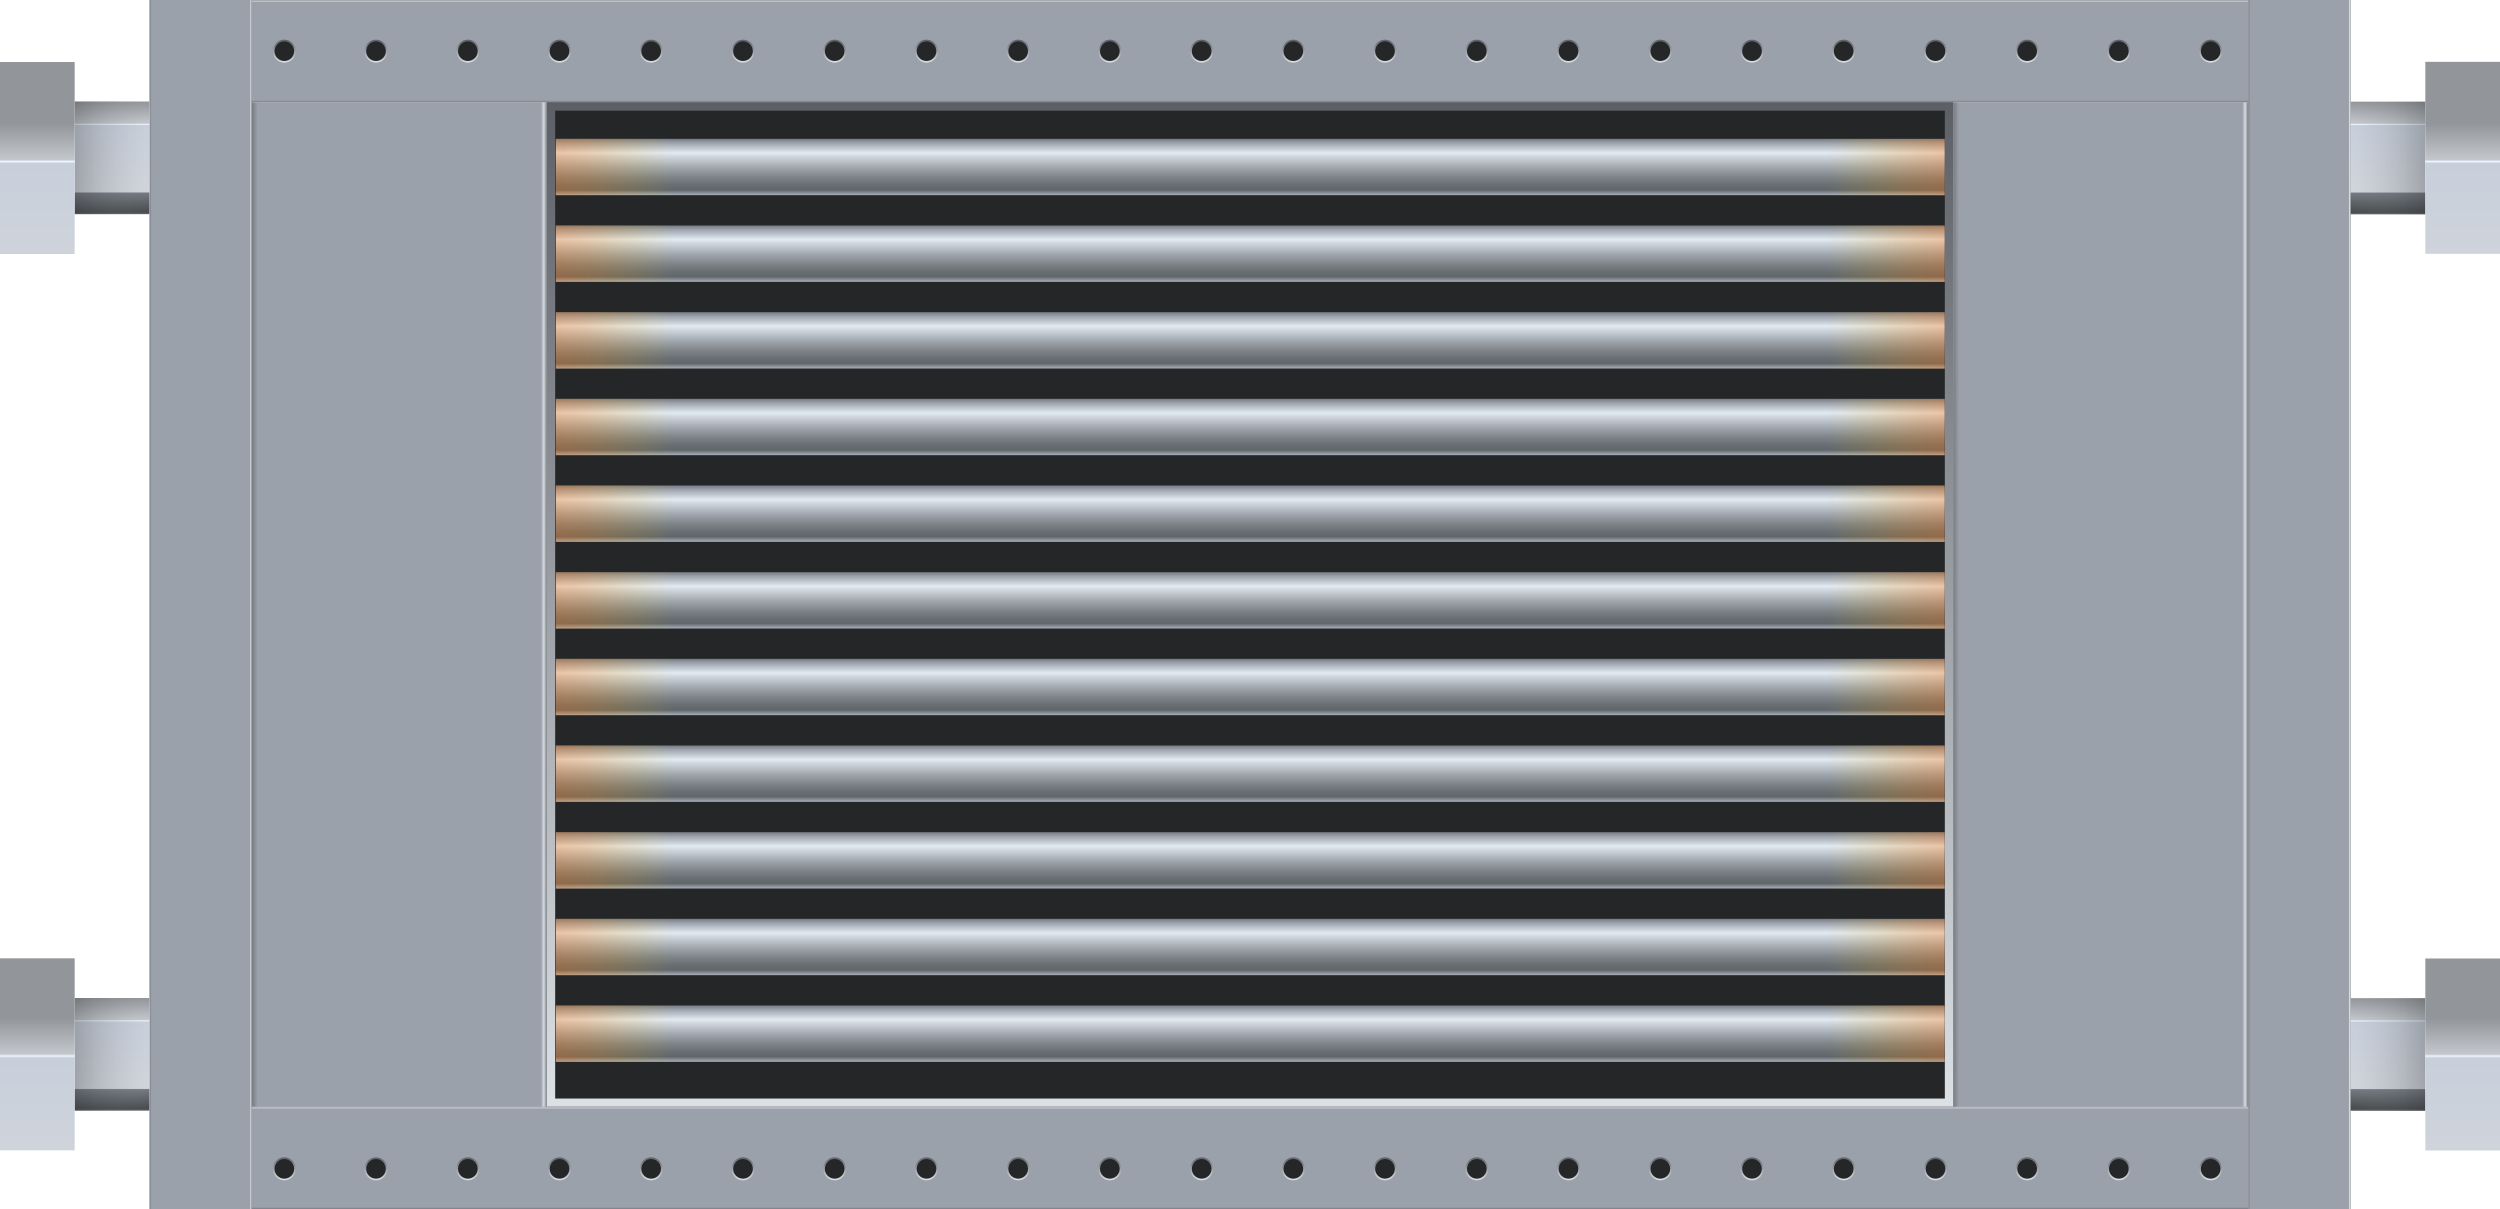 <svg xmlns="http://www.w3.org/2000/svg" xmlns:xlink="http://www.w3.org/1999/xlink" viewBox="0 0 150 72.56"><defs><style>.cls-1{isolation:isolate;}.cls-2,.cls-22,.cls-23,.cls-24,.cls-25,.cls-26,.cls-27,.cls-28,.cls-29,.cls-30,.cls-31,.cls-32,.cls-33,.cls-34,.cls-35,.cls-36,.cls-37,.cls-38,.cls-39,.cls-40,.cls-41,.cls-42,.cls-43,.cls-44,.cls-45,.cls-46,.cls-47,.cls-48,.cls-49,.cls-50,.cls-51,.cls-52,.cls-53,.cls-54,.cls-55,.cls-56,.cls-57,.cls-58,.cls-59,.cls-60,.cls-61,.cls-62,.cls-63,.cls-64,.cls-65{fill:#252628;}.cls-3{fill:url(#未命名的渐变_39);}.cls-4{fill:url(#未命名的渐变_205);}.cls-5{fill:url(#未命名的渐变_205-2);}.cls-6{fill:url(#未命名的渐变_205-3);}.cls-7{fill:url(#未命名的渐变_205-4);}.cls-8{fill:url(#未命名的渐变_205-5);}.cls-9{fill:url(#未命名的渐变_205-6);}.cls-10{fill:url(#未命名的渐变_386);}.cls-11,.cls-14,.cls-17,.cls-20,.cls-67,.cls-68,.cls-70,.cls-71,.cls-73,.cls-74,.cls-76,.cls-77,.cls-79,.cls-80,.cls-82,.cls-83,.cls-85,.cls-86,.cls-88,.cls-89,.cls-91,.cls-92,.cls-94,.cls-95,.cls-97,.cls-98{opacity:0.3;}.cls-11{fill:url(#未命名的渐变_74);}.cls-12{fill:url(#未命名的渐变_386-2);}.cls-13{fill:url(#未命名的渐变_386-3);}.cls-14{fill:url(#未命名的渐变_74-2);}.cls-15{fill:url(#未命名的渐变_386-4);}.cls-16{fill:url(#未命名的渐变_386-5);}.cls-17{fill:url(#未命名的渐变_74-3);}.cls-18{fill:url(#未命名的渐变_386-6);}.cls-19{fill:url(#未命名的渐变_386-7);}.cls-20{fill:url(#未命名的渐变_74-4);}.cls-21{fill:url(#未命名的渐变_386-8);}.cls-22,.cls-23,.cls-24,.cls-25,.cls-26,.cls-27,.cls-28,.cls-29,.cls-30,.cls-31,.cls-32,.cls-33,.cls-34,.cls-35,.cls-36,.cls-37,.cls-38,.cls-39,.cls-40,.cls-41,.cls-42,.cls-43,.cls-44,.cls-45,.cls-46,.cls-47,.cls-48,.cls-49,.cls-50,.cls-51,.cls-52,.cls-53,.cls-54,.cls-55,.cls-56,.cls-57,.cls-58,.cls-59,.cls-60,.cls-61,.cls-62,.cls-63,.cls-64,.cls-65{stroke-miterlimit:10;stroke-width:0.1px;}.cls-22{stroke:url(#未命名的渐变_39-2);}.cls-23{stroke:url(#未命名的渐变_39-3);}.cls-24{stroke:url(#未命名的渐变_39-4);}.cls-25{stroke:url(#未命名的渐变_39-5);}.cls-26{stroke:url(#未命名的渐变_39-6);}.cls-27{stroke:url(#未命名的渐变_39-7);}.cls-28{stroke:url(#未命名的渐变_39-8);}.cls-29{stroke:url(#未命名的渐变_39-9);}.cls-30{stroke:url(#未命名的渐变_39-10);}.cls-31{stroke:url(#未命名的渐变_39-11);}.cls-32{stroke:url(#未命名的渐变_39-12);}.cls-33{stroke:url(#未命名的渐变_39-13);}.cls-34{stroke:url(#未命名的渐变_39-14);}.cls-35{stroke:url(#未命名的渐变_39-15);}.cls-36{stroke:url(#未命名的渐变_39-16);}.cls-37{stroke:url(#未命名的渐变_39-17);}.cls-38{stroke:url(#未命名的渐变_39-18);}.cls-39{stroke:url(#未命名的渐变_39-19);}.cls-40{stroke:url(#未命名的渐变_39-20);}.cls-41{stroke:url(#未命名的渐变_39-21);}.cls-42{stroke:url(#未命名的渐变_39-22);}.cls-43{stroke:url(#未命名的渐变_39-23);}.cls-44{stroke:url(#未命名的渐变_39-24);}.cls-45{stroke:url(#未命名的渐变_39-25);}.cls-46{stroke:url(#未命名的渐变_39-26);}.cls-47{stroke:url(#未命名的渐变_39-27);}.cls-48{stroke:url(#未命名的渐变_39-28);}.cls-49{stroke:url(#未命名的渐变_39-29);}.cls-50{stroke:url(#未命名的渐变_39-30);}.cls-51{stroke:url(#未命名的渐变_39-31);}.cls-52{stroke:url(#未命名的渐变_39-32);}.cls-53{stroke:url(#未命名的渐变_39-33);}.cls-54{stroke:url(#未命名的渐变_39-34);}.cls-55{stroke:url(#未命名的渐变_39-35);}.cls-56{stroke:url(#未命名的渐变_39-36);}.cls-57{stroke:url(#未命名的渐变_39-37);}.cls-58{stroke:url(#未命名的渐变_39-38);}.cls-59{stroke:url(#未命名的渐变_39-39);}.cls-60{stroke:url(#未命名的渐变_39-40);}.cls-61{stroke:url(#未命名的渐变_39-41);}.cls-62{stroke:url(#未命名的渐变_39-42);}.cls-63{stroke:url(#未命名的渐变_39-43);}.cls-64{stroke:url(#未命名的渐变_39-44);}.cls-65{stroke:url(#未命名的渐变_39-45);}.cls-66{fill:url(#未命名的渐变_70);}.cls-67,.cls-68,.cls-70,.cls-71,.cls-73,.cls-74,.cls-76,.cls-77,.cls-79,.cls-80,.cls-82,.cls-83,.cls-85,.cls-86,.cls-88,.cls-89,.cls-91,.cls-92,.cls-94,.cls-95,.cls-97,.cls-98{mix-blend-mode:overlay;}.cls-67{fill:url(#未命名的渐变_146);}.cls-68{fill:url(#未命名的渐变_146-2);}.cls-69{fill:url(#未命名的渐变_70-2);}.cls-70{fill:url(#未命名的渐变_146-3);}.cls-71{fill:url(#未命名的渐变_146-4);}.cls-72{fill:url(#未命名的渐变_70-3);}.cls-73{fill:url(#未命名的渐变_146-5);}.cls-74{fill:url(#未命名的渐变_146-6);}.cls-75{fill:url(#未命名的渐变_70-4);}.cls-76{fill:url(#未命名的渐变_146-7);}.cls-77{fill:url(#未命名的渐变_146-8);}.cls-78{fill:url(#未命名的渐变_70-5);}.cls-79{fill:url(#未命名的渐变_146-9);}.cls-80{fill:url(#未命名的渐变_146-10);}.cls-81{fill:url(#未命名的渐变_70-6);}.cls-82{fill:url(#未命名的渐变_146-11);}.cls-83{fill:url(#未命名的渐变_146-12);}.cls-84{fill:url(#未命名的渐变_70-7);}.cls-85{fill:url(#未命名的渐变_146-13);}.cls-86{fill:url(#未命名的渐变_146-14);}.cls-87{fill:url(#未命名的渐变_70-8);}.cls-88{fill:url(#未命名的渐变_146-15);}.cls-89{fill:url(#未命名的渐变_146-16);}.cls-90{fill:url(#未命名的渐变_70-9);}.cls-91{fill:url(#未命名的渐变_146-17);}.cls-92{fill:url(#未命名的渐变_146-18);}.cls-93{fill:url(#未命名的渐变_70-10);}.cls-94{fill:url(#未命名的渐变_146-19);}.cls-95{fill:url(#未命名的渐变_146-20);}.cls-96{fill:url(#未命名的渐变_70-11);}.cls-97{fill:url(#未命名的渐变_146-21);}.cls-98{fill:url(#未命名的渐变_146-22);}</style><linearGradient id="未命名的渐变_39" x1="75" y1="66.41" x2="75" y2="6.14" gradientUnits="userSpaceOnUse"><stop offset="0" stop-color="#dce1e6"/><stop offset="1" stop-color="#5c6066"/></linearGradient><linearGradient id="未命名的渐变_205" x1="8.97" y1="36.28" x2="15.11" y2="36.28" gradientUnits="userSpaceOnUse"><stop offset="0" stop-color="#767b82"/><stop offset="0.02" stop-color="#9ba1ab"/><stop offset="0.98" stop-color="#9ba1ab"/><stop offset="0.99" stop-color="#d7dce0"/><stop offset="1" stop-color="#767b82"/></linearGradient><linearGradient id="未命名的渐变_205-2" x1="134.89" y1="36.28" x2="141.03" y2="36.28" xlink:href="#未命名的渐变_205"/><linearGradient id="未命名的渐变_205-3" x1="15.11" y1="36.28" x2="32.81" y2="36.28" xlink:href="#未命名的渐变_205"/><linearGradient id="未命名的渐变_205-4" x1="117.19" y1="36.28" x2="134.89" y2="36.28" xlink:href="#未命名的渐变_205"/><linearGradient id="未命名的渐变_205-5" x1="50.97" y1="24.03" x2="57.11" y2="24.03" gradientTransform="translate(20.96 45.45)" xlink:href="#未命名的渐变_205"/><linearGradient id="未命名的渐变_205-6" x1="117.38" y1="24.03" x2="123.52" y2="24.03" gradientTransform="translate(-45.45 -20.96)" xlink:href="#未命名的渐变_205"/><linearGradient id="未命名的渐变_386" x1="1034.77" y1="-895.04" x2="1034.77" y2="-901.8" gradientTransform="matrix(0.5, 0, 0, 1, -510.65, 907.91)" gradientUnits="userSpaceOnUse"><stop offset="0" stop-color="#676b70"/><stop offset="0.02" stop-color="#484b4d"/><stop offset="0.19" stop-color="#747980"/><stop offset="0.2" stop-color="#d1d5db"/><stop offset="0.79" stop-color="#c7cfdb"/><stop offset="0.8" stop-color="#edf5ff"/><stop offset="0.81" stop-color="#c3c7cc"/><stop offset="1" stop-color="#929599"/></linearGradient><linearGradient id="未命名的渐变_74" x1="1030.17" y1="-898.29" x2="1039.14" y2="-898.29" gradientTransform="matrix(0.5, 0, 0, 1, -510.65, 907.91)" gradientUnits="userSpaceOnUse"><stop offset="0" stop-color="#2e3033"/><stop offset="1" stop-color="#9ba1ab" stop-opacity="0"/></linearGradient><linearGradient id="未命名的渐变_386-2" x1="1025.81" y1="-893.76" x2="1025.81" y2="-900.52" gradientTransform="matrix(0.5, 0, 0, 1.7, -510.64, 1538.28)" xlink:href="#未命名的渐变_386"/><linearGradient id="未命名的渐变_386-3" x1="1034.77" y1="-841.25" x2="1034.77" y2="-848.01" xlink:href="#未命名的渐变_386"/><linearGradient id="未命名的渐变_74-2" x1="1030.17" y1="-844.5" x2="1039.13" y2="-844.5" xlink:href="#未命名的渐变_74"/><linearGradient id="未命名的渐变_386-4" x1="1025.81" y1="-862.2" x2="1025.81" y2="-868.95" gradientTransform="matrix(0.5, 0, 0, 1.7, -510.64, 1538.28)" xlink:href="#未命名的渐变_386"/><linearGradient id="未命名的渐变_386-5" x1="1291.87" y1="-895.04" x2="1291.87" y2="-901.8" gradientTransform="matrix(0.5, 0, 0, -1, -502.65, -888.96)" xlink:href="#未命名的渐变_386"/><linearGradient id="未命名的渐变_74-3" x1="1287.27" y1="-898.28" x2="1296.24" y2="-898.28" gradientTransform="matrix(0.5, 0, 0, -1, -502.65, -888.96)" xlink:href="#未命名的渐变_74"/><linearGradient id="未命名的渐变_386-6" x1="1282.91" y1="-893.76" x2="1282.91" y2="-900.52" gradientTransform="matrix(0.5, 0, 0, -1.7, -493.69, -1519.33)" xlink:href="#未命名的渐变_386"/><linearGradient id="未命名的渐变_386-7" x1="1291.87" y1="-841.25" x2="1291.87" y2="-848.01" gradientTransform="matrix(0.5, 0, 0, -1, -502.65, -781.38)" xlink:href="#未命名的渐变_386"/><linearGradient id="未命名的渐变_74-4" x1="1287.27" y1="-844.49" x2="1296.23" y2="-844.49" gradientTransform="matrix(0.5, 0, 0, -1, -502.65, -781.38)" xlink:href="#未命名的渐变_74"/><linearGradient id="未命名的渐变_386-8" x1="1282.91" y1="-862.19" x2="1282.91" y2="-868.95" gradientTransform="matrix(0.5, 0, 0, -1.7, -493.69, -1411.75)" xlink:href="#未命名的渐变_386"/><linearGradient id="未命名的渐变_39-2" x1="17.06" y1="3.77" x2="17.06" y2="2.38" xlink:href="#未命名的渐变_39"/><linearGradient id="未命名的渐变_39-3" x1="22.56" y1="3.77" x2="22.56" y2="2.38" xlink:href="#未命名的渐变_39"/><linearGradient id="未命名的渐变_39-4" x1="28.07" y1="3.77" x2="28.07" y2="2.38" xlink:href="#未命名的渐变_39"/><linearGradient id="未命名的渐变_39-5" x1="33.57" y1="3.77" x2="33.57" y2="2.38" xlink:href="#未命名的渐变_39"/><linearGradient id="未命名的渐变_39-6" x1="39.07" y1="3.77" x2="39.07" y2="2.38" xlink:href="#未命名的渐变_39"/><linearGradient id="未命名的渐变_39-7" x1="44.58" y1="3.77" x2="44.58" y2="2.38" xlink:href="#未命名的渐变_39"/><linearGradient id="未命名的渐变_39-8" x1="50.08" y1="3.77" x2="50.08" y2="2.38" xlink:href="#未命名的渐变_39"/><linearGradient id="未命名的渐变_39-9" x1="55.59" y1="3.77" x2="55.59" y2="2.38" xlink:href="#未命名的渐变_39"/><linearGradient id="未命名的渐变_39-10" x1="61.09" y1="3.77" x2="61.09" y2="2.38" xlink:href="#未命名的渐变_39"/><linearGradient id="未命名的渐变_39-11" x1="66.59" y1="3.77" x2="66.59" y2="2.38" xlink:href="#未命名的渐变_39"/><linearGradient id="未命名的渐变_39-12" x1="72.1" y1="3.77" x2="72.1" y2="2.38" xlink:href="#未命名的渐变_39"/><linearGradient id="未命名的渐变_39-13" x1="77.6" y1="3.77" x2="77.6" y2="2.38" xlink:href="#未命名的渐变_39"/><linearGradient id="未命名的渐变_39-14" x1="83.1" y1="3.77" x2="83.1" y2="2.38" xlink:href="#未命名的渐变_39"/><linearGradient id="未命名的渐变_39-15" x1="88.61" y1="3.77" x2="88.61" y2="2.38" xlink:href="#未命名的渐变_39"/><linearGradient id="未命名的渐变_39-16" x1="94.11" y1="3.77" x2="94.11" y2="2.38" xlink:href="#未命名的渐变_39"/><linearGradient id="未命名的渐变_39-17" x1="99.62" y1="3.77" x2="99.62" y2="2.38" xlink:href="#未命名的渐变_39"/><linearGradient id="未命名的渐变_39-18" x1="105.12" y1="3.77" x2="105.12" y2="2.38" xlink:href="#未命名的渐变_39"/><linearGradient id="未命名的渐变_39-19" x1="110.62" y1="3.77" x2="110.62" y2="2.38" xlink:href="#未命名的渐变_39"/><linearGradient id="未命名的渐变_39-20" x1="116.13" y1="3.77" x2="116.13" y2="2.38" xlink:href="#未命名的渐变_39"/><linearGradient id="未命名的渐变_39-21" x1="121.63" y1="3.77" x2="121.63" y2="2.38" xlink:href="#未命名的渐变_39"/><linearGradient id="未命名的渐变_39-22" x1="127.13" y1="3.77" x2="127.13" y2="2.38" xlink:href="#未命名的渐变_39"/><linearGradient id="未命名的渐变_39-23" x1="132.64" y1="3.77" x2="132.64" y2="2.38" xlink:href="#未命名的渐变_39"/><linearGradient id="未命名的渐变_39-24" x1="17.06" y1="70.82" x2="17.06" y2="69.43" xlink:href="#未命名的渐变_39"/><linearGradient id="未命名的渐变_39-25" x1="22.56" y1="70.82" x2="22.56" y2="69.43" xlink:href="#未命名的渐变_39"/><linearGradient id="未命名的渐变_39-26" x1="28.07" y1="70.82" x2="28.07" y2="69.43" xlink:href="#未命名的渐变_39"/><linearGradient id="未命名的渐变_39-27" x1="33.57" y1="70.82" x2="33.57" y2="69.43" xlink:href="#未命名的渐变_39"/><linearGradient id="未命名的渐变_39-28" x1="39.07" y1="70.82" x2="39.07" y2="69.43" xlink:href="#未命名的渐变_39"/><linearGradient id="未命名的渐变_39-29" x1="44.58" y1="70.82" x2="44.58" y2="69.43" xlink:href="#未命名的渐变_39"/><linearGradient id="未命名的渐变_39-30" x1="50.08" y1="70.82" x2="50.08" y2="69.43" xlink:href="#未命名的渐变_39"/><linearGradient id="未命名的渐变_39-31" x1="55.59" y1="70.82" x2="55.59" y2="69.43" xlink:href="#未命名的渐变_39"/><linearGradient id="未命名的渐变_39-32" x1="61.09" y1="70.82" x2="61.09" y2="69.43" xlink:href="#未命名的渐变_39"/><linearGradient id="未命名的渐变_39-33" x1="66.59" y1="70.82" x2="66.59" y2="69.43" xlink:href="#未命名的渐变_39"/><linearGradient id="未命名的渐变_39-34" x1="72.1" y1="70.82" x2="72.1" y2="69.43" xlink:href="#未命名的渐变_39"/><linearGradient id="未命名的渐变_39-35" x1="77.6" y1="70.82" x2="77.6" y2="69.43" xlink:href="#未命名的渐变_39"/><linearGradient id="未命名的渐变_39-36" x1="83.1" y1="70.82" x2="83.1" y2="69.43" xlink:href="#未命名的渐变_39"/><linearGradient id="未命名的渐变_39-37" x1="88.61" y1="70.82" x2="88.61" y2="69.43" xlink:href="#未命名的渐变_39"/><linearGradient id="未命名的渐变_39-38" x1="94.11" y1="70.82" x2="94.11" y2="69.43" xlink:href="#未命名的渐变_39"/><linearGradient id="未命名的渐变_39-39" x1="99.62" y1="70.82" x2="99.62" y2="69.43" xlink:href="#未命名的渐变_39"/><linearGradient id="未命名的渐变_39-40" x1="105.12" y1="70.82" x2="105.12" y2="69.43" xlink:href="#未命名的渐变_39"/><linearGradient id="未命名的渐变_39-41" x1="110.62" y1="70.82" x2="110.62" y2="69.43" xlink:href="#未命名的渐变_39"/><linearGradient id="未命名的渐变_39-42" x1="116.13" y1="70.82" x2="116.13" y2="69.43" xlink:href="#未命名的渐变_39"/><linearGradient id="未命名的渐变_39-43" x1="121.63" y1="70.82" x2="121.63" y2="69.43" xlink:href="#未命名的渐变_39"/><linearGradient id="未命名的渐变_39-44" x1="127.13" y1="70.82" x2="127.13" y2="69.43" xlink:href="#未命名的渐变_39"/><linearGradient id="未命名的渐变_39-45" x1="132.64" y1="70.82" x2="132.64" y2="69.43" xlink:href="#未命名的渐变_39"/><linearGradient id="未命名的渐变_70" x1="75.01" y1="63.71" x2="75.01" y2="60.33" gradientUnits="userSpaceOnUse"><stop offset="0" stop-color="#a9b1bb"/><stop offset="0.09" stop-color="#61666b"/><stop offset="0.18" stop-color="#696e73"/><stop offset="0.32" stop-color="#7e8489"/><stop offset="0.49" stop-color="#a1a7ae"/><stop offset="0.69" stop-color="#d1d8e0"/><stop offset="0.75" stop-color="#e2eaf2"/><stop offset="0.93" stop-color="#9ba1ab"/><stop offset="1" stop-color="#767b82"/></linearGradient><linearGradient id="未命名的渐变_146" x1="33.35" y1="62.02" x2="40.34" y2="62.02" gradientUnits="userSpaceOnUse"><stop offset="0" stop-color="#ff7300"/><stop offset="0.08" stop-color="#fe7600" stop-opacity="0.96"/><stop offset="0.23" stop-color="#fb7e00" stop-opacity="0.86"/><stop offset="0.41" stop-color="#f78c00" stop-opacity="0.7"/><stop offset="0.62" stop-color="#f19e00" stop-opacity="0.47"/><stop offset="0.86" stop-color="#eab600" stop-opacity="0.19"/><stop offset="1" stop-color="#e5c500" stop-opacity="0"/></linearGradient><linearGradient id="未命名的渐变_146-2" x1="-12.47" y1="62.02" x2="-5.5" y2="62.02" gradientTransform="matrix(1, 0, 0, -1, 122.18, 124.05)" xlink:href="#未命名的渐变_146"/><linearGradient id="未命名的渐变_70-2" x1="75.01" y1="58.51" x2="75.01" y2="55.13" xlink:href="#未命名的渐变_70"/><linearGradient id="未命名的渐变_146-3" x1="33.35" y1="56.82" x2="40.34" y2="56.82" xlink:href="#未命名的渐变_146"/><linearGradient id="未命名的渐变_146-4" x1="-12.47" y1="56.82" x2="-5.5" y2="56.82" gradientTransform="matrix(1, 0, 0, -1, 122.18, 113.65)" xlink:href="#未命名的渐变_146"/><linearGradient id="未命名的渐变_70-3" x1="75.01" y1="53.31" x2="75.01" y2="49.93" xlink:href="#未命名的渐变_70"/><linearGradient id="未命名的渐变_146-5" x1="33.35" y1="51.62" x2="40.34" y2="51.62" xlink:href="#未命名的渐变_146"/><linearGradient id="未命名的渐变_146-6" x1="-12.47" y1="51.62" x2="-5.5" y2="51.62" gradientTransform="matrix(1, 0, 0, -1, 122.18, 103.25)" xlink:href="#未命名的渐变_146"/><linearGradient id="未命名的渐变_70-4" x1="75.01" y1="48.11" x2="75.01" y2="44.73" xlink:href="#未命名的渐变_70"/><linearGradient id="未命名的渐变_146-7" x1="33.35" y1="46.42" x2="40.34" y2="46.42" xlink:href="#未命名的渐变_146"/><linearGradient id="未命名的渐变_146-8" x1="-12.47" y1="46.42" x2="-5.5" y2="46.42" gradientTransform="matrix(1, 0, 0, -1, 122.18, 92.85)" xlink:href="#未命名的渐变_146"/><linearGradient id="未命名的渐变_70-5" x1="75.01" y1="42.91" x2="75.01" y2="39.53" xlink:href="#未命名的渐变_70"/><linearGradient id="未命名的渐变_146-9" x1="33.35" y1="41.22" x2="40.34" y2="41.22" xlink:href="#未命名的渐变_146"/><linearGradient id="未命名的渐变_146-10" x1="-12.47" y1="41.22" x2="-5.5" y2="41.22" gradientTransform="matrix(1, 0, 0, -1, 122.18, 82.45)" xlink:href="#未命名的渐变_146"/><linearGradient id="未命名的渐变_70-6" x1="75.01" y1="37.71" x2="75.01" y2="34.33" xlink:href="#未命名的渐变_70"/><linearGradient id="未命名的渐变_146-11" x1="33.35" y1="36.02" x2="40.34" y2="36.02" xlink:href="#未命名的渐变_146"/><linearGradient id="未命名的渐变_146-12" x1="-12.47" y1="36.02" x2="-5.5" y2="36.02" gradientTransform="matrix(1, 0, 0, -1, 122.18, 72.05)" xlink:href="#未命名的渐变_146"/><linearGradient id="未命名的渐变_70-7" x1="75.01" y1="32.51" x2="75.01" y2="29.13" xlink:href="#未命名的渐变_70"/><linearGradient id="未命名的渐变_146-13" x1="33.35" y1="30.82" x2="40.34" y2="30.82" xlink:href="#未命名的渐变_146"/><linearGradient id="未命名的渐变_146-14" x1="-12.47" y1="30.82" x2="-5.5" y2="30.82" gradientTransform="matrix(1, 0, 0, -1, 122.18, 61.65)" xlink:href="#未命名的渐变_146"/><linearGradient id="未命名的渐变_70-8" x1="75.01" y1="27.31" x2="75.01" y2="23.93" xlink:href="#未命名的渐变_70"/><linearGradient id="未命名的渐变_146-15" x1="33.35" y1="25.62" x2="40.34" y2="25.62" xlink:href="#未命名的渐变_146"/><linearGradient id="未命名的渐变_146-16" x1="-12.47" y1="25.62" x2="-5.5" y2="25.62" gradientTransform="matrix(1, 0, 0, -1, 122.18, 51.25)" xlink:href="#未命名的渐变_146"/><linearGradient id="未命名的渐变_70-9" x1="75.01" y1="22.11" x2="75.01" y2="18.73" xlink:href="#未命名的渐变_70"/><linearGradient id="未命名的渐变_146-17" x1="33.35" y1="20.42" x2="40.34" y2="20.42" xlink:href="#未命名的渐变_146"/><linearGradient id="未命名的渐变_146-18" x1="-12.47" y1="20.42" x2="-5.5" y2="20.42" gradientTransform="matrix(1, 0, 0, -1, 122.18, 40.85)" xlink:href="#未命名的渐变_146"/><linearGradient id="未命名的渐变_70-10" x1="75.01" y1="16.91" x2="75.01" y2="13.53" xlink:href="#未命名的渐变_70"/><linearGradient id="未命名的渐变_146-19" x1="33.35" y1="15.22" x2="40.34" y2="15.22" xlink:href="#未命名的渐变_146"/><linearGradient id="未命名的渐变_146-20" x1="-12.47" y1="15.22" x2="-5.5" y2="15.22" gradientTransform="matrix(1, 0, 0, -1, 122.18, 30.45)" xlink:href="#未命名的渐变_146"/><linearGradient id="未命名的渐变_70-11" x1="75.01" y1="11.71" x2="75.01" y2="8.33" xlink:href="#未命名的渐变_70"/><linearGradient id="未命名的渐变_146-21" x1="33.35" y1="10.02" x2="40.34" y2="10.02" xlink:href="#未命名的渐变_146"/><linearGradient id="未命名的渐变_146-22" x1="-12.47" y1="10.02" x2="-5.5" y2="10.02" gradientTransform="matrix(1, 0, 0, -1, 122.18, 20.05)" xlink:href="#未命名的渐变_146"/></defs><title>Radiator coil(加热盘管)</title><g class="cls-1"><g id="图层_2" data-name="图层 2"><g id="图层_6" data-name="图层 6"><g id="Radiator_coil_加热盘管_" data-name="Radiator coil(加热盘管)"><rect class="cls-2" x="32.81" y="6.14" width="84.38" height="60.27"/><path class="cls-3" d="M116.69,6.64V65.91H33.31V6.64h83.38m.5-.5H32.81V66.41h84.38V6.14Z"/><rect class="cls-4" x="8.97" width="6.14" height="72.56"/><rect class="cls-5" x="134.89" width="6.14" height="72.56"/><rect class="cls-6" x="15.11" y="6.14" width="17.7" height="60.27"/><rect class="cls-7" x="117.19" y="6.14" width="17.7" height="60.27"/><rect class="cls-8" x="71.93" y="9.59" width="6.14" height="119.78" transform="translate(5.52 144.48) rotate(-90)"/><rect class="cls-9" x="71.93" y="-56.82" width="6.14" height="119.78" transform="translate(71.93 78.07) rotate(-90)"/><rect class="cls-10" x="4.48" y="6.09" width="4.48" height="6.76"/><rect class="cls-11" x="4.48" y="6.09" width="4.48" height="6.76"/><rect class="cls-12" y="3.72" width="4.48" height="11.52"/><rect class="cls-13" x="4.48" y="59.88" width="4.48" height="6.76"/><rect class="cls-14" x="4.48" y="59.88" width="4.48" height="6.76"/><rect class="cls-15" y="57.5" width="4.48" height="11.52"/><rect class="cls-16" x="141.03" y="6.09" width="4.48" height="6.76" transform="translate(286.55 18.95) rotate(-180)"/><rect class="cls-17" x="141.03" y="6.09" width="4.48" height="6.76" transform="translate(286.55 18.95) rotate(-180)"/><rect class="cls-18" x="145.52" y="3.72" width="4.48" height="11.52" transform="translate(295.52 18.95) rotate(-180)"/><rect class="cls-19" x="141.03" y="59.88" width="4.48" height="6.76" transform="translate(286.55 126.53) rotate(-180)"/><rect class="cls-20" x="141.03" y="59.88" width="4.48" height="6.76" transform="translate(286.55 126.53) rotate(-180)"/><rect class="cls-21" x="145.52" y="57.5" width="4.48" height="11.52" transform="translate(295.52 126.53) rotate(-180)"/><circle class="cls-22" cx="17.06" cy="3.07" r="0.64"/><circle class="cls-23" cx="22.56" cy="3.07" r="0.64"/><circle class="cls-24" cx="28.07" cy="3.07" r="0.64"/><circle class="cls-25" cx="33.57" cy="3.07" r="0.64"/><circle class="cls-26" cx="39.07" cy="3.07" r="0.64"/><circle class="cls-27" cx="44.58" cy="3.07" r="0.64"/><circle class="cls-28" cx="50.08" cy="3.07" r="0.64"/><circle class="cls-29" cx="55.59" cy="3.07" r="0.64"/><circle class="cls-30" cx="61.09" cy="3.07" r="0.64"/><circle class="cls-31" cx="66.59" cy="3.07" r="0.64"/><circle class="cls-32" cx="72.1" cy="3.07" r="0.64"/><circle class="cls-33" cx="77.6" cy="3.07" r="0.64"/><circle class="cls-34" cx="83.1" cy="3.07" r="0.64"/><circle class="cls-35" cx="88.61" cy="3.07" r="0.64"/><circle class="cls-36" cx="94.11" cy="3.07" r="0.64"/><circle class="cls-37" cx="99.62" cy="3.07" r="0.64"/><circle class="cls-38" cx="105.12" cy="3.07" r="0.64"/><circle class="cls-39" cx="110.62" cy="3.07" r="0.64"/><circle class="cls-40" cx="116.13" cy="3.07" r="0.64"/><circle class="cls-41" cx="121.63" cy="3.07" r="0.64"/><circle class="cls-42" cx="127.13" cy="3.07" r="0.64"/><circle class="cls-43" cx="132.64" cy="3.07" r="0.64"/><circle class="cls-44" cx="17.06" cy="70.13" r="0.64"/><circle class="cls-45" cx="22.56" cy="70.13" r="0.64"/><circle class="cls-46" cx="28.07" cy="70.13" r="0.64"/><circle class="cls-47" cx="33.57" cy="70.13" r="0.64"/><circle class="cls-48" cx="39.07" cy="70.13" r="0.64"/><circle class="cls-49" cx="44.58" cy="70.13" r="0.64"/><circle class="cls-50" cx="50.08" cy="70.13" r="0.64"/><circle class="cls-51" cx="55.59" cy="70.13" r="0.64"/><circle class="cls-52" cx="61.09" cy="70.13" r="0.64"/><circle class="cls-53" cx="66.59" cy="70.13" r="0.64"/><circle class="cls-54" cx="72.1" cy="70.13" r="0.64"/><circle class="cls-55" cx="77.6" cy="70.13" r="0.64"/><circle class="cls-56" cx="83.1" cy="70.13" r="0.64"/><circle class="cls-57" cx="88.61" cy="70.13" r="0.64"/><circle class="cls-58" cx="94.11" cy="70.13" r="0.64"/><circle class="cls-59" cx="99.62" cy="70.13" r="0.64"/><circle class="cls-60" cx="105.12" cy="70.13" r="0.64"/><circle class="cls-61" cx="110.62" cy="70.13" r="0.64"/><circle class="cls-62" cx="116.13" cy="70.13" r="0.64"/><circle class="cls-63" cx="121.63" cy="70.13" r="0.64"/><circle class="cls-64" cx="127.13" cy="70.13" r="0.64"/><circle class="cls-65" cx="132.64" cy="70.13" r="0.64"/><rect class="cls-66" x="33.35" y="60.33" width="83.33" height="3.38"/><rect class="cls-67" x="33.35" y="60.33" width="6.99" height="3.38"/><rect class="cls-68" x="109.7" y="60.33" width="6.97" height="3.38" transform="translate(226.38 124.05) rotate(-180)"/><rect class="cls-69" x="33.35" y="55.13" width="83.33" height="3.38"/><rect class="cls-70" x="33.35" y="55.13" width="6.99" height="3.38"/><rect class="cls-71" x="109.7" y="55.13" width="6.97" height="3.38" transform="translate(226.38 113.65) rotate(-180)"/><rect class="cls-72" x="33.35" y="49.93" width="83.33" height="3.38"/><rect class="cls-73" x="33.35" y="49.93" width="6.99" height="3.38"/><rect class="cls-74" x="109.7" y="49.93" width="6.97" height="3.38" transform="translate(226.38 103.25) rotate(-180)"/><rect class="cls-75" x="33.35" y="44.73" width="83.33" height="3.38"/><rect class="cls-76" x="33.35" y="44.73" width="6.99" height="3.38"/><rect class="cls-77" x="109.7" y="44.73" width="6.97" height="3.38" transform="translate(226.38 92.85) rotate(-180)"/><rect class="cls-78" x="33.35" y="39.53" width="83.33" height="3.38"/><rect class="cls-79" x="33.35" y="39.53" width="6.99" height="3.38"/><rect class="cls-80" x="109.7" y="39.53" width="6.97" height="3.38" transform="translate(226.38 82.45) rotate(-180)"/><rect class="cls-81" x="33.35" y="34.33" width="83.33" height="3.38"/><rect class="cls-82" x="33.35" y="34.33" width="6.99" height="3.38"/><rect class="cls-83" x="109.7" y="34.33" width="6.97" height="3.38" transform="translate(226.38 72.05) rotate(-180)"/><rect class="cls-84" x="33.35" y="29.13" width="83.33" height="3.38"/><rect class="cls-85" x="33.35" y="29.13" width="6.99" height="3.38"/><rect class="cls-86" x="109.7" y="29.13" width="6.97" height="3.38" transform="translate(226.38 61.65) rotate(-180)"/><rect class="cls-87" x="33.35" y="23.93" width="83.33" height="3.38"/><rect class="cls-88" x="33.35" y="23.93" width="6.99" height="3.38"/><rect class="cls-89" x="109.7" y="23.93" width="6.97" height="3.38" transform="translate(226.38 51.25) rotate(-180)"/><rect class="cls-90" x="33.35" y="18.73" width="83.33" height="3.38"/><rect class="cls-91" x="33.35" y="18.73" width="6.99" height="3.38"/><rect class="cls-92" x="109.7" y="18.73" width="6.97" height="3.38" transform="translate(226.38 40.85) rotate(-180)"/><rect class="cls-93" x="33.35" y="13.53" width="83.33" height="3.38"/><rect class="cls-94" x="33.35" y="13.53" width="6.99" height="3.38"/><rect class="cls-95" x="109.7" y="13.53" width="6.97" height="3.38" transform="translate(226.38 30.45) rotate(-180)"/><rect class="cls-96" x="33.35" y="8.33" width="83.33" height="3.38"/><rect class="cls-97" x="33.35" y="8.33" width="6.99" height="3.38"/><rect class="cls-98" x="109.7" y="8.33" width="6.97" height="3.38" transform="translate(226.38 20.05) rotate(-180)"/></g></g></g></g></svg>